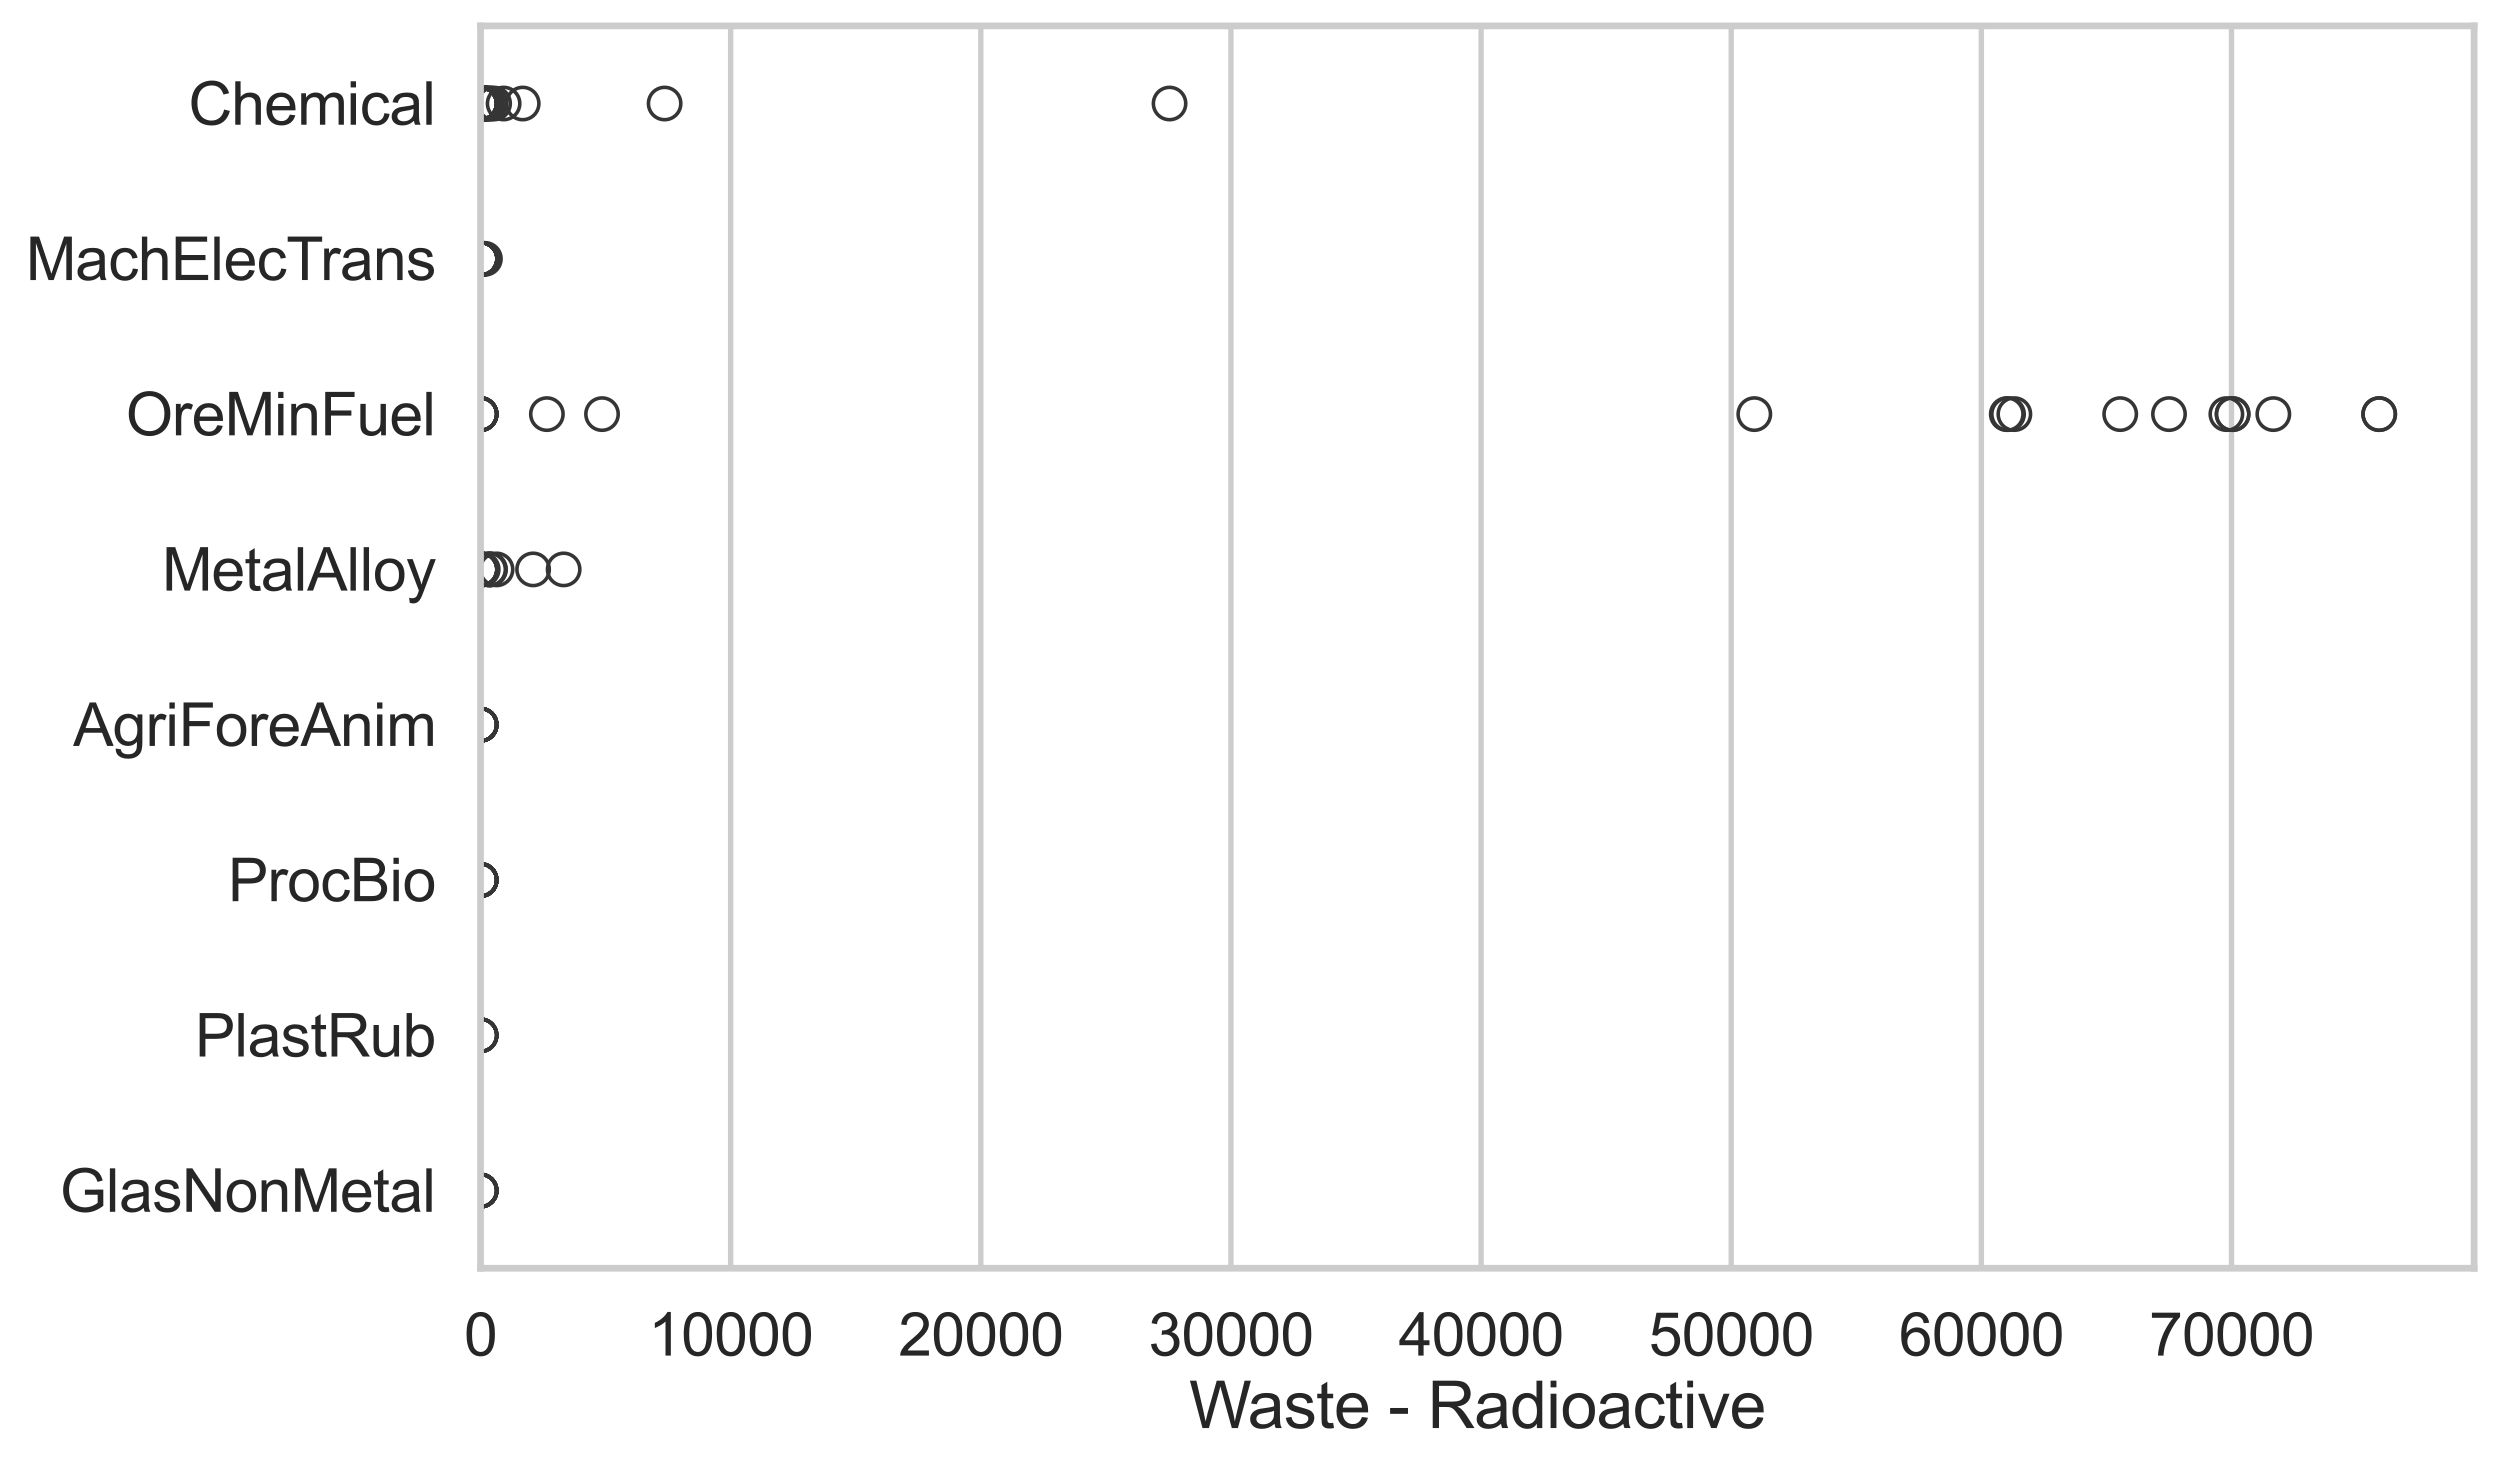 <?xml version="1.0" encoding="utf-8" standalone="no"?>
<!DOCTYPE svg PUBLIC "-//W3C//DTD SVG 1.1//EN"
  "http://www.w3.org/Graphics/SVG/1.1/DTD/svg11.dtd">
<svg xmlns:xlink="http://www.w3.org/1999/xlink" width="695.577pt" height="408.111pt" viewBox="0 0 695.577 408.111" xmlns="http://www.w3.org/2000/svg" version="1.1">
 <defs>
  <style type="text/css">*{stroke-linejoin: round; stroke-linecap: butt}</style>
 </defs>
 <g id="figure_1">
  <g id="patch_1">
   <path d="M 0 408.111 
L 695.577 408.111 
L 695.577 0 
L 0 0 
z
" style="fill: #ffffff"/>
  </g>
  <g id="axes_1">
   <g id="patch_2">
    <path d="M 133.697 352.86 
L 688.377 352.86 
L 688.377 7.2 
L 133.697 7.2 
z
" style="fill: #ffffff"/>
   </g>
   <g id="matplotlib.axis_1">
    <g id="xtick_1">
     <g id="line2d_1">
      <path d="M 133.697 352.86 
L 133.697 7.2 
" clip-path="url(#p27a1ae0eef)" style="fill: none; stroke: #cccccc; stroke-width: 1.5; stroke-linecap: round"/>
     </g>
     <g id="text_1">
      <!-- 0 -->
      <g style="fill: #262626" transform="translate(129.109 377.17) scale(0.165 -0.165)">
       <defs>
        <path id="ArialMT-30" d="M 266 2259 
Q 266 3072 433 3567 
Q 600 4063 929 4331 
Q 1259 4600 1759 4600 
Q 2128 4600 2406 4451 
Q 2684 4303 2865 4023 
Q 3047 3744 3150 3342 
Q 3253 2941 3253 2259 
Q 3253 1453 3087 958 
Q 2922 463 2592 192 
Q 2263 -78 1759 -78 
Q 1097 -78 719 397 
Q 266 969 266 2259 
z
M 844 2259 
Q 844 1131 1108 757 
Q 1372 384 1759 384 
Q 2147 384 2411 759 
Q 2675 1134 2675 2259 
Q 2675 3391 2411 3762 
Q 2147 4134 1753 4134 
Q 1366 4134 1134 3806 
Q 844 3388 844 2259 
z
" transform="scale(0.016)"/>
       </defs>
       <use xlink:href="#ArialMT-30"/>
      </g>
     </g>
    </g>
    <g id="xtick_2">
     <g id="line2d_2">
      <path d="M 203.293 352.86 
L 203.293 7.2 
" clip-path="url(#p27a1ae0eef)" style="fill: none; stroke: #cccccc; stroke-width: 1.5; stroke-linecap: round"/>
     </g>
     <g id="text_2">
      <!-- 10000 -->
      <g style="fill: #262626" transform="translate(180.355 377.17) scale(0.165 -0.165)">
       <defs>
        <path id="ArialMT-31" d="M 2384 0 
L 1822 0 
L 1822 3584 
Q 1619 3391 1289 3197 
Q 959 3003 697 2906 
L 697 3450 
Q 1169 3672 1522 3987 
Q 1875 4303 2022 4600 
L 2384 4600 
L 2384 0 
z
" transform="scale(0.016)"/>
       </defs>
       <use xlink:href="#ArialMT-31"/>
       <use xlink:href="#ArialMT-30" transform="translate(55.615 0)"/>
       <use xlink:href="#ArialMT-30" transform="translate(111.23 0)"/>
       <use xlink:href="#ArialMT-30" transform="translate(166.846 0)"/>
       <use xlink:href="#ArialMT-30" transform="translate(222.461 0)"/>
      </g>
     </g>
    </g>
    <g id="xtick_3">
     <g id="line2d_3">
      <path d="M 272.89 352.86 
L 272.89 7.2 
" clip-path="url(#p27a1ae0eef)" style="fill: none; stroke: #cccccc; stroke-width: 1.5; stroke-linecap: round"/>
     </g>
     <g id="text_3">
      <!-- 20000 -->
      <g style="fill: #262626" transform="translate(249.951 377.17) scale(0.165 -0.165)">
       <defs>
        <path id="ArialMT-32" d="M 3222 541 
L 3222 0 
L 194 0 
Q 188 203 259 391 
Q 375 700 629 1000 
Q 884 1300 1366 1694 
Q 2113 2306 2375 2664 
Q 2638 3022 2638 3341 
Q 2638 3675 2398 3904 
Q 2159 4134 1775 4134 
Q 1369 4134 1125 3890 
Q 881 3647 878 3216 
L 300 3275 
Q 359 3922 746 4261 
Q 1134 4600 1788 4600 
Q 2447 4600 2831 4234 
Q 3216 3869 3216 3328 
Q 3216 3053 3103 2787 
Q 2991 2522 2730 2228 
Q 2469 1934 1863 1422 
Q 1356 997 1212 845 
Q 1069 694 975 541 
L 3222 541 
z
" transform="scale(0.016)"/>
       </defs>
       <use xlink:href="#ArialMT-32"/>
       <use xlink:href="#ArialMT-30" transform="translate(55.615 0)"/>
       <use xlink:href="#ArialMT-30" transform="translate(111.23 0)"/>
       <use xlink:href="#ArialMT-30" transform="translate(166.846 0)"/>
       <use xlink:href="#ArialMT-30" transform="translate(222.461 0)"/>
      </g>
     </g>
    </g>
    <g id="xtick_4">
     <g id="line2d_4">
      <path d="M 342.486 352.86 
L 342.486 7.2 
" clip-path="url(#p27a1ae0eef)" style="fill: none; stroke: #cccccc; stroke-width: 1.5; stroke-linecap: round"/>
     </g>
     <g id="text_4">
      <!-- 30000 -->
      <g style="fill: #262626" transform="translate(319.547 377.17) scale(0.165 -0.165)">
       <defs>
        <path id="ArialMT-33" d="M 269 1209 
L 831 1284 
Q 928 806 1161 595 
Q 1394 384 1728 384 
Q 2125 384 2398 659 
Q 2672 934 2672 1341 
Q 2672 1728 2419 1979 
Q 2166 2231 1775 2231 
Q 1616 2231 1378 2169 
L 1441 2663 
Q 1497 2656 1531 2656 
Q 1891 2656 2178 2843 
Q 2466 3031 2466 3422 
Q 2466 3731 2256 3934 
Q 2047 4138 1716 4138 
Q 1388 4138 1169 3931 
Q 950 3725 888 3313 
L 325 3413 
Q 428 3978 793 4289 
Q 1159 4600 1703 4600 
Q 2078 4600 2393 4439 
Q 2709 4278 2876 4000 
Q 3044 3722 3044 3409 
Q 3044 3113 2884 2869 
Q 2725 2625 2413 2481 
Q 2819 2388 3044 2092 
Q 3269 1797 3269 1353 
Q 3269 753 2831 336 
Q 2394 -81 1725 -81 
Q 1122 -81 723 278 
Q 325 638 269 1209 
z
" transform="scale(0.016)"/>
       </defs>
       <use xlink:href="#ArialMT-33"/>
       <use xlink:href="#ArialMT-30" transform="translate(55.615 0)"/>
       <use xlink:href="#ArialMT-30" transform="translate(111.23 0)"/>
       <use xlink:href="#ArialMT-30" transform="translate(166.846 0)"/>
       <use xlink:href="#ArialMT-30" transform="translate(222.461 0)"/>
      </g>
     </g>
    </g>
    <g id="xtick_5">
     <g id="line2d_5">
      <path d="M 412.083 352.86 
L 412.083 7.2 
" clip-path="url(#p27a1ae0eef)" style="fill: none; stroke: #cccccc; stroke-width: 1.5; stroke-linecap: round"/>
     </g>
     <g id="text_5">
      <!-- 40000 -->
      <g style="fill: #262626" transform="translate(389.144 377.17) scale(0.165 -0.165)">
       <defs>
        <path id="ArialMT-34" d="M 2069 0 
L 2069 1097 
L 81 1097 
L 81 1613 
L 2172 4581 
L 2631 4581 
L 2631 1613 
L 3250 1613 
L 3250 1097 
L 2631 1097 
L 2631 0 
L 2069 0 
z
M 2069 1613 
L 2069 3678 
L 634 1613 
L 2069 1613 
z
" transform="scale(0.016)"/>
       </defs>
       <use xlink:href="#ArialMT-34"/>
       <use xlink:href="#ArialMT-30" transform="translate(55.615 0)"/>
       <use xlink:href="#ArialMT-30" transform="translate(111.23 0)"/>
       <use xlink:href="#ArialMT-30" transform="translate(166.846 0)"/>
       <use xlink:href="#ArialMT-30" transform="translate(222.461 0)"/>
      </g>
     </g>
    </g>
    <g id="xtick_6">
     <g id="line2d_6">
      <path d="M 481.679 352.86 
L 481.679 7.2 
" clip-path="url(#p27a1ae0eef)" style="fill: none; stroke: #cccccc; stroke-width: 1.5; stroke-linecap: round"/>
     </g>
     <g id="text_6">
      <!-- 50000 -->
      <g style="fill: #262626" transform="translate(458.74 377.17) scale(0.165 -0.165)">
       <defs>
        <path id="ArialMT-35" d="M 266 1200 
L 856 1250 
Q 922 819 1161 601 
Q 1400 384 1738 384 
Q 2144 384 2425 690 
Q 2706 997 2706 1503 
Q 2706 1984 2436 2262 
Q 2166 2541 1728 2541 
Q 1456 2541 1237 2417 
Q 1019 2294 894 2097 
L 366 2166 
L 809 4519 
L 3088 4519 
L 3088 3981 
L 1259 3981 
L 1013 2750 
Q 1425 3038 1878 3038 
Q 2478 3038 2890 2622 
Q 3303 2206 3303 1553 
Q 3303 931 2941 478 
Q 2500 -78 1738 -78 
Q 1113 -78 717 272 
Q 322 622 266 1200 
z
" transform="scale(0.016)"/>
       </defs>
       <use xlink:href="#ArialMT-35"/>
       <use xlink:href="#ArialMT-30" transform="translate(55.615 0)"/>
       <use xlink:href="#ArialMT-30" transform="translate(111.23 0)"/>
       <use xlink:href="#ArialMT-30" transform="translate(166.846 0)"/>
       <use xlink:href="#ArialMT-30" transform="translate(222.461 0)"/>
      </g>
     </g>
    </g>
    <g id="xtick_7">
     <g id="line2d_7">
      <path d="M 551.275 352.86 
L 551.275 7.2 
" clip-path="url(#p27a1ae0eef)" style="fill: none; stroke: #cccccc; stroke-width: 1.5; stroke-linecap: round"/>
     </g>
     <g id="text_7">
      <!-- 60000 -->
      <g style="fill: #262626" transform="translate(528.337 377.17) scale(0.165 -0.165)">
       <defs>
        <path id="ArialMT-36" d="M 3184 3459 
L 2625 3416 
Q 2550 3747 2413 3897 
Q 2184 4138 1850 4138 
Q 1581 4138 1378 3988 
Q 1113 3794 959 3422 
Q 806 3050 800 2363 
Q 1003 2672 1297 2822 
Q 1591 2972 1913 2972 
Q 2475 2972 2870 2558 
Q 3266 2144 3266 1488 
Q 3266 1056 3080 686 
Q 2894 316 2569 119 
Q 2244 -78 1831 -78 
Q 1128 -78 684 439 
Q 241 956 241 2144 
Q 241 3472 731 4075 
Q 1159 4600 1884 4600 
Q 2425 4600 2770 4297 
Q 3116 3994 3184 3459 
z
M 888 1484 
Q 888 1194 1011 928 
Q 1134 663 1356 523 
Q 1578 384 1822 384 
Q 2178 384 2434 671 
Q 2691 959 2691 1453 
Q 2691 1928 2437 2201 
Q 2184 2475 1800 2475 
Q 1419 2475 1153 2201 
Q 888 1928 888 1484 
z
" transform="scale(0.016)"/>
       </defs>
       <use xlink:href="#ArialMT-36"/>
       <use xlink:href="#ArialMT-30" transform="translate(55.615 0)"/>
       <use xlink:href="#ArialMT-30" transform="translate(111.23 0)"/>
       <use xlink:href="#ArialMT-30" transform="translate(166.846 0)"/>
       <use xlink:href="#ArialMT-30" transform="translate(222.461 0)"/>
      </g>
     </g>
    </g>
    <g id="xtick_8">
     <g id="line2d_8">
      <path d="M 620.872 352.86 
L 620.872 7.2 
" clip-path="url(#p27a1ae0eef)" style="fill: none; stroke: #cccccc; stroke-width: 1.5; stroke-linecap: round"/>
     </g>
     <g id="text_8">
      <!-- 70000 -->
      <g style="fill: #262626" transform="translate(597.933 377.17) scale(0.165 -0.165)">
       <defs>
        <path id="ArialMT-37" d="M 303 3981 
L 303 4522 
L 3269 4522 
L 3269 4084 
Q 2831 3619 2401 2847 
Q 1972 2075 1738 1259 
Q 1569 684 1522 0 
L 944 0 
Q 953 541 1156 1306 
Q 1359 2072 1739 2783 
Q 2119 3494 2547 3981 
L 303 3981 
z
" transform="scale(0.016)"/>
       </defs>
       <use xlink:href="#ArialMT-37"/>
       <use xlink:href="#ArialMT-30" transform="translate(55.615 0)"/>
       <use xlink:href="#ArialMT-30" transform="translate(111.23 0)"/>
       <use xlink:href="#ArialMT-30" transform="translate(166.846 0)"/>
       <use xlink:href="#ArialMT-30" transform="translate(222.461 0)"/>
      </g>
     </g>
    </g>
    <g id="text_9">
     <!-- Waste - Radioactive -->
     <g style="fill: #262626" transform="translate(330.848 397.334) scale(0.18 -0.18)">
      <defs>
       <path id="ArialMT-57" d="M 1294 0 
L 78 4581 
L 700 4581 
L 1397 1578 
Q 1509 1106 1591 641 
Q 1766 1375 1797 1488 
L 2669 4581 
L 3400 4581 
L 4056 2263 
Q 4303 1400 4413 641 
Q 4500 1075 4641 1638 
L 5359 4581 
L 5969 4581 
L 4713 0 
L 4128 0 
L 3163 3491 
Q 3041 3928 3019 4028 
Q 2947 3713 2884 3491 
L 1913 0 
L 1294 0 
z
" transform="scale(0.016)"/>
       <path id="ArialMT-61" d="M 2588 409 
Q 2275 144 1986 34 
Q 1697 -75 1366 -75 
Q 819 -75 525 192 
Q 231 459 231 875 
Q 231 1119 342 1320 
Q 453 1522 633 1644 
Q 813 1766 1038 1828 
Q 1203 1872 1538 1913 
Q 2219 1994 2541 2106 
Q 2544 2222 2544 2253 
Q 2544 2597 2384 2738 
Q 2169 2928 1744 2928 
Q 1347 2928 1158 2789 
Q 969 2650 878 2297 
L 328 2372 
Q 403 2725 575 2942 
Q 747 3159 1072 3276 
Q 1397 3394 1825 3394 
Q 2250 3394 2515 3294 
Q 2781 3194 2906 3042 
Q 3031 2891 3081 2659 
Q 3109 2516 3109 2141 
L 3109 1391 
Q 3109 606 3145 398 
Q 3181 191 3288 0 
L 2700 0 
Q 2613 175 2588 409 
z
M 2541 1666 
Q 2234 1541 1622 1453 
Q 1275 1403 1131 1340 
Q 988 1278 909 1158 
Q 831 1038 831 891 
Q 831 666 1001 516 
Q 1172 366 1500 366 
Q 1825 366 2078 508 
Q 2331 650 2450 897 
Q 2541 1088 2541 1459 
L 2541 1666 
z
" transform="scale(0.016)"/>
       <path id="ArialMT-73" d="M 197 991 
L 753 1078 
Q 800 744 1014 566 
Q 1228 388 1613 388 
Q 2000 388 2187 545 
Q 2375 703 2375 916 
Q 2375 1106 2209 1216 
Q 2094 1291 1634 1406 
Q 1016 1563 777 1677 
Q 538 1791 414 1992 
Q 291 2194 291 2438 
Q 291 2659 392 2848 
Q 494 3038 669 3163 
Q 800 3259 1026 3326 
Q 1253 3394 1513 3394 
Q 1903 3394 2198 3281 
Q 2494 3169 2634 2976 
Q 2775 2784 2828 2463 
L 2278 2388 
Q 2241 2644 2061 2787 
Q 1881 2931 1553 2931 
Q 1166 2931 1000 2803 
Q 834 2675 834 2503 
Q 834 2394 903 2306 
Q 972 2216 1119 2156 
Q 1203 2125 1616 2013 
Q 2213 1853 2448 1751 
Q 2684 1650 2818 1456 
Q 2953 1263 2953 975 
Q 2953 694 2789 445 
Q 2625 197 2315 61 
Q 2006 -75 1616 -75 
Q 969 -75 630 194 
Q 291 463 197 991 
z
" transform="scale(0.016)"/>
       <path id="ArialMT-74" d="M 1650 503 
L 1731 6 
Q 1494 -44 1306 -44 
Q 1000 -44 831 53 
Q 663 150 594 308 
Q 525 466 525 972 
L 525 2881 
L 113 2881 
L 113 3319 
L 525 3319 
L 525 4141 
L 1084 4478 
L 1084 3319 
L 1650 3319 
L 1650 2881 
L 1084 2881 
L 1084 941 
Q 1084 700 1114 631 
Q 1144 563 1211 522 
Q 1278 481 1403 481 
Q 1497 481 1650 503 
z
" transform="scale(0.016)"/>
       <path id="ArialMT-65" d="M 2694 1069 
L 3275 997 
Q 3138 488 2766 206 
Q 2394 -75 1816 -75 
Q 1088 -75 661 373 
Q 234 822 234 1631 
Q 234 2469 665 2931 
Q 1097 3394 1784 3394 
Q 2450 3394 2872 2941 
Q 3294 2488 3294 1666 
Q 3294 1616 3291 1516 
L 816 1516 
Q 847 969 1125 678 
Q 1403 388 1819 388 
Q 2128 388 2347 550 
Q 2566 713 2694 1069 
z
M 847 1978 
L 2700 1978 
Q 2663 2397 2488 2606 
Q 2219 2931 1791 2931 
Q 1403 2931 1139 2672 
Q 875 2413 847 1978 
z
" transform="scale(0.016)"/>
       <path id="ArialMT-20" transform="scale(0.016)"/>
       <path id="ArialMT-2d" d="M 203 1375 
L 203 1941 
L 1931 1941 
L 1931 1375 
L 203 1375 
z
" transform="scale(0.016)"/>
       <path id="ArialMT-52" d="M 503 0 
L 503 4581 
L 2534 4581 
Q 3147 4581 3465 4457 
Q 3784 4334 3975 4021 
Q 4166 3709 4166 3331 
Q 4166 2844 3850 2509 
Q 3534 2175 2875 2084 
Q 3116 1969 3241 1856 
Q 3506 1613 3744 1247 
L 4541 0 
L 3778 0 
L 3172 953 
Q 2906 1366 2734 1584 
Q 2563 1803 2427 1890 
Q 2291 1978 2150 2013 
Q 2047 2034 1813 2034 
L 1109 2034 
L 1109 0 
L 503 0 
z
M 1109 2559 
L 2413 2559 
Q 2828 2559 3062 2645 
Q 3297 2731 3419 2920 
Q 3541 3109 3541 3331 
Q 3541 3656 3305 3865 
Q 3069 4075 2559 4075 
L 1109 4075 
L 1109 2559 
z
" transform="scale(0.016)"/>
       <path id="ArialMT-64" d="M 2575 0 
L 2575 419 
Q 2259 -75 1647 -75 
Q 1250 -75 917 144 
Q 584 363 401 755 
Q 219 1147 219 1656 
Q 219 2153 384 2558 
Q 550 2963 881 3178 
Q 1213 3394 1622 3394 
Q 1922 3394 2156 3267 
Q 2391 3141 2538 2938 
L 2538 4581 
L 3097 4581 
L 3097 0 
L 2575 0 
z
M 797 1656 
Q 797 1019 1065 703 
Q 1334 388 1700 388 
Q 2069 388 2326 689 
Q 2584 991 2584 1609 
Q 2584 2291 2321 2609 
Q 2059 2928 1675 2928 
Q 1300 2928 1048 2622 
Q 797 2316 797 1656 
z
" transform="scale(0.016)"/>
       <path id="ArialMT-69" d="M 425 3934 
L 425 4581 
L 988 4581 
L 988 3934 
L 425 3934 
z
M 425 0 
L 425 3319 
L 988 3319 
L 988 0 
L 425 0 
z
" transform="scale(0.016)"/>
       <path id="ArialMT-6f" d="M 213 1659 
Q 213 2581 725 3025 
Q 1153 3394 1769 3394 
Q 2453 3394 2887 2945 
Q 3322 2497 3322 1706 
Q 3322 1066 3130 698 
Q 2938 331 2570 128 
Q 2203 -75 1769 -75 
Q 1072 -75 642 372 
Q 213 819 213 1659 
z
M 791 1659 
Q 791 1022 1069 705 
Q 1347 388 1769 388 
Q 2188 388 2466 706 
Q 2744 1025 2744 1678 
Q 2744 2294 2464 2611 
Q 2184 2928 1769 2928 
Q 1347 2928 1069 2612 
Q 791 2297 791 1659 
z
" transform="scale(0.016)"/>
       <path id="ArialMT-63" d="M 2588 1216 
L 3141 1144 
Q 3050 572 2676 248 
Q 2303 -75 1759 -75 
Q 1078 -75 664 370 
Q 250 816 250 1647 
Q 250 2184 428 2587 
Q 606 2991 970 3192 
Q 1334 3394 1763 3394 
Q 2303 3394 2647 3120 
Q 2991 2847 3088 2344 
L 2541 2259 
Q 2463 2594 2264 2762 
Q 2066 2931 1784 2931 
Q 1359 2931 1093 2626 
Q 828 2322 828 1663 
Q 828 994 1084 691 
Q 1341 388 1753 388 
Q 2084 388 2306 591 
Q 2528 794 2588 1216 
z
" transform="scale(0.016)"/>
       <path id="ArialMT-76" d="M 1344 0 
L 81 3319 
L 675 3319 
L 1388 1331 
Q 1503 1009 1600 663 
Q 1675 925 1809 1294 
L 2547 3319 
L 3125 3319 
L 1869 0 
L 1344 0 
z
" transform="scale(0.016)"/>
      </defs>
      <use xlink:href="#ArialMT-57"/>
      <use xlink:href="#ArialMT-61" transform="translate(90.635 0)"/>
      <use xlink:href="#ArialMT-73" transform="translate(146.25 0)"/>
      <use xlink:href="#ArialMT-74" transform="translate(196.25 0)"/>
      <use xlink:href="#ArialMT-65" transform="translate(224.033 0)"/>
      <use xlink:href="#ArialMT-20" transform="translate(279.648 0)"/>
      <use xlink:href="#ArialMT-2d" transform="translate(307.432 0)"/>
      <use xlink:href="#ArialMT-20" transform="translate(340.732 0)"/>
      <use xlink:href="#ArialMT-52" transform="translate(368.516 0)"/>
      <use xlink:href="#ArialMT-61" transform="translate(440.732 0)"/>
      <use xlink:href="#ArialMT-64" transform="translate(496.348 0)"/>
      <use xlink:href="#ArialMT-69" transform="translate(551.963 0)"/>
      <use xlink:href="#ArialMT-6f" transform="translate(574.18 0)"/>
      <use xlink:href="#ArialMT-61" transform="translate(629.795 0)"/>
      <use xlink:href="#ArialMT-63" transform="translate(685.41 0)"/>
      <use xlink:href="#ArialMT-74" transform="translate(735.41 0)"/>
      <use xlink:href="#ArialMT-69" transform="translate(763.193 0)"/>
      <use xlink:href="#ArialMT-76" transform="translate(785.41 0)"/>
      <use xlink:href="#ArialMT-65" transform="translate(835.41 0)"/>
     </g>
    </g>
   </g>
   <g id="matplotlib.axis_2">
    <g id="ytick_1">
     <g id="text_10">
      <!-- Chemical -->
      <g style="fill: #262626" transform="translate(52.428 34.709) scale(0.165 -0.165)">
       <defs>
        <path id="ArialMT-43" d="M 3763 1606 
L 4369 1453 
Q 4178 706 3683 314 
Q 3188 -78 2472 -78 
Q 1731 -78 1267 223 
Q 803 525 561 1097 
Q 319 1669 319 2325 
Q 319 3041 592 3573 
Q 866 4106 1370 4382 
Q 1875 4659 2481 4659 
Q 3169 4659 3637 4309 
Q 4106 3959 4291 3325 
L 3694 3184 
Q 3534 3684 3231 3912 
Q 2928 4141 2469 4141 
Q 1941 4141 1586 3887 
Q 1231 3634 1087 3207 
Q 944 2781 944 2328 
Q 944 1744 1114 1308 
Q 1284 872 1643 656 
Q 2003 441 2422 441 
Q 2931 441 3284 734 
Q 3638 1028 3763 1606 
z
" transform="scale(0.016)"/>
        <path id="ArialMT-68" d="M 422 0 
L 422 4581 
L 984 4581 
L 984 2938 
Q 1378 3394 1978 3394 
Q 2347 3394 2619 3248 
Q 2891 3103 3008 2847 
Q 3125 2591 3125 2103 
L 3125 0 
L 2563 0 
L 2563 2103 
Q 2563 2525 2380 2717 
Q 2197 2909 1863 2909 
Q 1613 2909 1392 2779 
Q 1172 2650 1078 2428 
Q 984 2206 984 1816 
L 984 0 
L 422 0 
z
" transform="scale(0.016)"/>
        <path id="ArialMT-6d" d="M 422 0 
L 422 3319 
L 925 3319 
L 925 2853 
Q 1081 3097 1340 3245 
Q 1600 3394 1931 3394 
Q 2300 3394 2536 3241 
Q 2772 3088 2869 2813 
Q 3263 3394 3894 3394 
Q 4388 3394 4653 3120 
Q 4919 2847 4919 2278 
L 4919 0 
L 4359 0 
L 4359 2091 
Q 4359 2428 4304 2576 
Q 4250 2725 4106 2815 
Q 3963 2906 3769 2906 
Q 3419 2906 3187 2673 
Q 2956 2441 2956 1928 
L 2956 0 
L 2394 0 
L 2394 2156 
Q 2394 2531 2256 2718 
Q 2119 2906 1806 2906 
Q 1569 2906 1367 2781 
Q 1166 2656 1075 2415 
Q 984 2175 984 1722 
L 984 0 
L 422 0 
z
" transform="scale(0.016)"/>
        <path id="ArialMT-6c" d="M 409 0 
L 409 4581 
L 972 4581 
L 972 0 
L 409 0 
z
" transform="scale(0.016)"/>
       </defs>
       <use xlink:href="#ArialMT-43"/>
       <use xlink:href="#ArialMT-68" transform="translate(72.217 0)"/>
       <use xlink:href="#ArialMT-65" transform="translate(127.832 0)"/>
       <use xlink:href="#ArialMT-6d" transform="translate(183.447 0)"/>
       <use xlink:href="#ArialMT-69" transform="translate(266.748 0)"/>
       <use xlink:href="#ArialMT-63" transform="translate(288.965 0)"/>
       <use xlink:href="#ArialMT-61" transform="translate(338.965 0)"/>
       <use xlink:href="#ArialMT-6c" transform="translate(394.58 0)"/>
      </g>
     </g>
    </g>
    <g id="ytick_2">
     <g id="text_11">
      <!-- MachElecTrans -->
      <g style="fill: #262626" transform="translate(7.2 77.916) scale(0.165 -0.165)">
       <defs>
        <path id="ArialMT-4d" d="M 475 0 
L 475 4581 
L 1388 4581 
L 2472 1338 
Q 2622 884 2691 659 
Q 2769 909 2934 1394 
L 4031 4581 
L 4847 4581 
L 4847 0 
L 4263 0 
L 4263 3834 
L 2931 0 
L 2384 0 
L 1059 3900 
L 1059 0 
L 475 0 
z
" transform="scale(0.016)"/>
        <path id="ArialMT-45" d="M 506 0 
L 506 4581 
L 3819 4581 
L 3819 4041 
L 1113 4041 
L 1113 2638 
L 3647 2638 
L 3647 2100 
L 1113 2100 
L 1113 541 
L 3925 541 
L 3925 0 
L 506 0 
z
" transform="scale(0.016)"/>
        <path id="ArialMT-54" d="M 1659 0 
L 1659 4041 
L 150 4041 
L 150 4581 
L 3781 4581 
L 3781 4041 
L 2266 4041 
L 2266 0 
L 1659 0 
z
" transform="scale(0.016)"/>
        <path id="ArialMT-72" d="M 416 0 
L 416 3319 
L 922 3319 
L 922 2816 
Q 1116 3169 1280 3281 
Q 1444 3394 1641 3394 
Q 1925 3394 2219 3213 
L 2025 2691 
Q 1819 2813 1613 2813 
Q 1428 2813 1281 2702 
Q 1134 2591 1072 2394 
Q 978 2094 978 1738 
L 978 0 
L 416 0 
z
" transform="scale(0.016)"/>
        <path id="ArialMT-6e" d="M 422 0 
L 422 3319 
L 928 3319 
L 928 2847 
Q 1294 3394 1984 3394 
Q 2284 3394 2536 3286 
Q 2788 3178 2913 3003 
Q 3038 2828 3088 2588 
Q 3119 2431 3119 2041 
L 3119 0 
L 2556 0 
L 2556 2019 
Q 2556 2363 2490 2533 
Q 2425 2703 2258 2804 
Q 2091 2906 1866 2906 
Q 1506 2906 1245 2678 
Q 984 2450 984 1813 
L 984 0 
L 422 0 
z
" transform="scale(0.016)"/>
       </defs>
       <use xlink:href="#ArialMT-4d"/>
       <use xlink:href="#ArialMT-61" transform="translate(83.301 0)"/>
       <use xlink:href="#ArialMT-63" transform="translate(138.916 0)"/>
       <use xlink:href="#ArialMT-68" transform="translate(188.916 0)"/>
       <use xlink:href="#ArialMT-45" transform="translate(244.531 0)"/>
       <use xlink:href="#ArialMT-6c" transform="translate(311.23 0)"/>
       <use xlink:href="#ArialMT-65" transform="translate(333.447 0)"/>
       <use xlink:href="#ArialMT-63" transform="translate(389.062 0)"/>
       <use xlink:href="#ArialMT-54" transform="translate(439.062 0)"/>
       <use xlink:href="#ArialMT-72" transform="translate(496.396 0)"/>
       <use xlink:href="#ArialMT-61" transform="translate(529.697 0)"/>
       <use xlink:href="#ArialMT-6e" transform="translate(585.312 0)"/>
       <use xlink:href="#ArialMT-73" transform="translate(640.928 0)"/>
      </g>
     </g>
    </g>
    <g id="ytick_3">
     <g id="text_12">
      <!-- OreMinFuel -->
      <g style="fill: #262626" transform="translate(35.013 121.124) scale(0.165 -0.165)">
       <defs>
        <path id="ArialMT-4f" d="M 309 2231 
Q 309 3372 921 4017 
Q 1534 4663 2503 4663 
Q 3138 4663 3647 4359 
Q 4156 4056 4423 3514 
Q 4691 2972 4691 2284 
Q 4691 1588 4409 1038 
Q 4128 488 3612 205 
Q 3097 -78 2500 -78 
Q 1853 -78 1343 234 
Q 834 547 571 1087 
Q 309 1628 309 2231 
z
M 934 2222 
Q 934 1394 1379 917 
Q 1825 441 2497 441 
Q 3181 441 3623 922 
Q 4066 1403 4066 2288 
Q 4066 2847 3877 3264 
Q 3688 3681 3323 3911 
Q 2959 4141 2506 4141 
Q 1863 4141 1398 3698 
Q 934 3256 934 2222 
z
" transform="scale(0.016)"/>
        <path id="ArialMT-46" d="M 525 0 
L 525 4581 
L 3616 4581 
L 3616 4041 
L 1131 4041 
L 1131 2622 
L 3281 2622 
L 3281 2081 
L 1131 2081 
L 1131 0 
L 525 0 
z
" transform="scale(0.016)"/>
        <path id="ArialMT-75" d="M 2597 0 
L 2597 488 
Q 2209 -75 1544 -75 
Q 1250 -75 995 37 
Q 741 150 617 320 
Q 494 491 444 738 
Q 409 903 409 1263 
L 409 3319 
L 972 3319 
L 972 1478 
Q 972 1038 1006 884 
Q 1059 663 1231 536 
Q 1403 409 1656 409 
Q 1909 409 2131 539 
Q 2353 669 2445 892 
Q 2538 1116 2538 1541 
L 2538 3319 
L 3100 3319 
L 3100 0 
L 2597 0 
z
" transform="scale(0.016)"/>
       </defs>
       <use xlink:href="#ArialMT-4f"/>
       <use xlink:href="#ArialMT-72" transform="translate(77.783 0)"/>
       <use xlink:href="#ArialMT-65" transform="translate(111.084 0)"/>
       <use xlink:href="#ArialMT-4d" transform="translate(166.699 0)"/>
       <use xlink:href="#ArialMT-69" transform="translate(250 0)"/>
       <use xlink:href="#ArialMT-6e" transform="translate(272.217 0)"/>
       <use xlink:href="#ArialMT-46" transform="translate(327.832 0)"/>
       <use xlink:href="#ArialMT-75" transform="translate(388.916 0)"/>
       <use xlink:href="#ArialMT-65" transform="translate(444.531 0)"/>
       <use xlink:href="#ArialMT-6c" transform="translate(500.146 0)"/>
      </g>
     </g>
    </g>
    <g id="ytick_4">
     <g id="text_13">
      <!-- MetalAlloy -->
      <g style="fill: #262626" transform="translate(45.088 164.331) scale(0.165 -0.165)">
       <defs>
        <path id="ArialMT-41" d="M -9 0 
L 1750 4581 
L 2403 4581 
L 4278 0 
L 3588 0 
L 3053 1388 
L 1138 1388 
L 634 0 
L -9 0 
z
M 1313 1881 
L 2866 1881 
L 2388 3150 
Q 2169 3728 2063 4100 
Q 1975 3659 1816 3225 
L 1313 1881 
z
" transform="scale(0.016)"/>
        <path id="ArialMT-79" d="M 397 -1278 
L 334 -750 
Q 519 -800 656 -800 
Q 844 -800 956 -737 
Q 1069 -675 1141 -563 
Q 1194 -478 1313 -144 
Q 1328 -97 1363 -6 
L 103 3319 
L 709 3319 
L 1400 1397 
Q 1534 1031 1641 628 
Q 1738 1016 1872 1384 
L 2581 3319 
L 3144 3319 
L 1881 -56 
Q 1678 -603 1566 -809 
Q 1416 -1088 1222 -1217 
Q 1028 -1347 759 -1347 
Q 597 -1347 397 -1278 
z
" transform="scale(0.016)"/>
       </defs>
       <use xlink:href="#ArialMT-4d"/>
       <use xlink:href="#ArialMT-65" transform="translate(83.301 0)"/>
       <use xlink:href="#ArialMT-74" transform="translate(138.916 0)"/>
       <use xlink:href="#ArialMT-61" transform="translate(166.699 0)"/>
       <use xlink:href="#ArialMT-6c" transform="translate(222.314 0)"/>
       <use xlink:href="#ArialMT-41" transform="translate(244.531 0)"/>
       <use xlink:href="#ArialMT-6c" transform="translate(311.23 0)"/>
       <use xlink:href="#ArialMT-6c" transform="translate(333.447 0)"/>
       <use xlink:href="#ArialMT-6f" transform="translate(355.664 0)"/>
       <use xlink:href="#ArialMT-79" transform="translate(411.279 0)"/>
      </g>
     </g>
    </g>
    <g id="ytick_5">
     <g id="text_14">
      <!-- AgriForeAnim -->
      <g style="fill: #262626" transform="translate(20.341 207.539) scale(0.165 -0.165)">
       <defs>
        <path id="ArialMT-67" d="M 319 -275 
L 866 -356 
Q 900 -609 1056 -725 
Q 1266 -881 1628 -881 
Q 2019 -881 2231 -725 
Q 2444 -569 2519 -288 
Q 2563 -116 2559 434 
Q 2191 0 1641 0 
Q 956 0 581 494 
Q 206 988 206 1678 
Q 206 2153 378 2554 
Q 550 2956 876 3175 
Q 1203 3394 1644 3394 
Q 2231 3394 2613 2919 
L 2613 3319 
L 3131 3319 
L 3131 450 
Q 3131 -325 2973 -648 
Q 2816 -972 2473 -1159 
Q 2131 -1347 1631 -1347 
Q 1038 -1347 672 -1080 
Q 306 -813 319 -275 
z
M 784 1719 
Q 784 1066 1043 766 
Q 1303 466 1694 466 
Q 2081 466 2343 764 
Q 2606 1063 2606 1700 
Q 2606 2309 2336 2618 
Q 2066 2928 1684 2928 
Q 1309 2928 1046 2623 
Q 784 2319 784 1719 
z
" transform="scale(0.016)"/>
       </defs>
       <use xlink:href="#ArialMT-41"/>
       <use xlink:href="#ArialMT-67" transform="translate(66.699 0)"/>
       <use xlink:href="#ArialMT-72" transform="translate(122.314 0)"/>
       <use xlink:href="#ArialMT-69" transform="translate(155.615 0)"/>
       <use xlink:href="#ArialMT-46" transform="translate(177.832 0)"/>
       <use xlink:href="#ArialMT-6f" transform="translate(238.916 0)"/>
       <use xlink:href="#ArialMT-72" transform="translate(294.531 0)"/>
       <use xlink:href="#ArialMT-65" transform="translate(327.832 0)"/>
       <use xlink:href="#ArialMT-41" transform="translate(383.447 0)"/>
       <use xlink:href="#ArialMT-6e" transform="translate(450.146 0)"/>
       <use xlink:href="#ArialMT-69" transform="translate(505.762 0)"/>
       <use xlink:href="#ArialMT-6d" transform="translate(527.979 0)"/>
      </g>
     </g>
    </g>
    <g id="ytick_6">
     <g id="text_15">
      <!-- ProcBio -->
      <g style="fill: #262626" transform="translate(63.424 250.746) scale(0.165 -0.165)">
       <defs>
        <path id="ArialMT-50" d="M 494 0 
L 494 4581 
L 2222 4581 
Q 2678 4581 2919 4538 
Q 3256 4481 3484 4323 
Q 3713 4166 3852 3881 
Q 3991 3597 3991 3256 
Q 3991 2672 3619 2267 
Q 3247 1863 2275 1863 
L 1100 1863 
L 1100 0 
L 494 0 
z
M 1100 2403 
L 2284 2403 
Q 2872 2403 3119 2622 
Q 3366 2841 3366 3238 
Q 3366 3525 3220 3729 
Q 3075 3934 2838 4000 
Q 2684 4041 2272 4041 
L 1100 4041 
L 1100 2403 
z
" transform="scale(0.016)"/>
        <path id="ArialMT-42" d="M 469 0 
L 469 4581 
L 2188 4581 
Q 2713 4581 3030 4442 
Q 3347 4303 3526 4014 
Q 3706 3725 3706 3409 
Q 3706 3116 3547 2856 
Q 3388 2597 3066 2438 
Q 3481 2316 3704 2022 
Q 3928 1728 3928 1328 
Q 3928 1006 3792 729 
Q 3656 453 3456 303 
Q 3256 153 2954 76 
Q 2653 0 2216 0 
L 469 0 
z
M 1075 2656 
L 2066 2656 
Q 2469 2656 2644 2709 
Q 2875 2778 2992 2937 
Q 3109 3097 3109 3338 
Q 3109 3566 3000 3739 
Q 2891 3913 2687 3977 
Q 2484 4041 1991 4041 
L 1075 4041 
L 1075 2656 
z
M 1075 541 
L 2216 541 
Q 2509 541 2628 563 
Q 2838 600 2978 687 
Q 3119 775 3209 942 
Q 3300 1109 3300 1328 
Q 3300 1584 3169 1773 
Q 3038 1963 2805 2039 
Q 2572 2116 2134 2116 
L 1075 2116 
L 1075 541 
z
" transform="scale(0.016)"/>
       </defs>
       <use xlink:href="#ArialMT-50"/>
       <use xlink:href="#ArialMT-72" transform="translate(66.699 0)"/>
       <use xlink:href="#ArialMT-6f" transform="translate(100 0)"/>
       <use xlink:href="#ArialMT-63" transform="translate(155.615 0)"/>
       <use xlink:href="#ArialMT-42" transform="translate(205.615 0)"/>
       <use xlink:href="#ArialMT-69" transform="translate(272.314 0)"/>
       <use xlink:href="#ArialMT-6f" transform="translate(294.531 0)"/>
      </g>
     </g>
    </g>
    <g id="ytick_7">
     <g id="text_16">
      <!-- PlastRub -->
      <g style="fill: #262626" transform="translate(54.248 293.954) scale(0.165 -0.165)">
       <defs>
        <path id="ArialMT-62" d="M 941 0 
L 419 0 
L 419 4581 
L 981 4581 
L 981 2947 
Q 1338 3394 1891 3394 
Q 2197 3394 2470 3270 
Q 2744 3147 2920 2923 
Q 3097 2700 3197 2384 
Q 3297 2069 3297 1709 
Q 3297 856 2875 390 
Q 2453 -75 1863 -75 
Q 1275 -75 941 416 
L 941 0 
z
M 934 1684 
Q 934 1088 1097 822 
Q 1363 388 1816 388 
Q 2184 388 2453 708 
Q 2722 1028 2722 1663 
Q 2722 2313 2464 2622 
Q 2206 2931 1841 2931 
Q 1472 2931 1203 2611 
Q 934 2291 934 1684 
z
" transform="scale(0.016)"/>
       </defs>
       <use xlink:href="#ArialMT-50"/>
       <use xlink:href="#ArialMT-6c" transform="translate(66.699 0)"/>
       <use xlink:href="#ArialMT-61" transform="translate(88.916 0)"/>
       <use xlink:href="#ArialMT-73" transform="translate(144.531 0)"/>
       <use xlink:href="#ArialMT-74" transform="translate(194.531 0)"/>
       <use xlink:href="#ArialMT-52" transform="translate(222.314 0)"/>
       <use xlink:href="#ArialMT-75" transform="translate(294.531 0)"/>
       <use xlink:href="#ArialMT-62" transform="translate(350.146 0)"/>
      </g>
     </g>
    </g>
    <g id="ytick_8">
     <g id="text_17">
      <!-- GlasNonMetal -->
      <g style="fill: #262626" transform="translate(16.659 337.161) scale(0.165 -0.165)">
       <defs>
        <path id="ArialMT-47" d="M 2638 1797 
L 2638 2334 
L 4578 2338 
L 4578 638 
Q 4131 281 3656 101 
Q 3181 -78 2681 -78 
Q 2006 -78 1454 211 
Q 903 500 622 1047 
Q 341 1594 341 2269 
Q 341 2938 620 3517 
Q 900 4097 1425 4378 
Q 1950 4659 2634 4659 
Q 3131 4659 3532 4498 
Q 3934 4338 4162 4050 
Q 4391 3763 4509 3300 
L 3963 3150 
Q 3859 3500 3706 3700 
Q 3553 3900 3268 4020 
Q 2984 4141 2638 4141 
Q 2222 4141 1919 4014 
Q 1616 3888 1430 3681 
Q 1244 3475 1141 3228 
Q 966 2803 966 2306 
Q 966 1694 1177 1281 
Q 1388 869 1791 669 
Q 2194 469 2647 469 
Q 3041 469 3416 620 
Q 3791 772 3984 944 
L 3984 1797 
L 2638 1797 
z
" transform="scale(0.016)"/>
        <path id="ArialMT-4e" d="M 488 0 
L 488 4581 
L 1109 4581 
L 3516 984 
L 3516 4581 
L 4097 4581 
L 4097 0 
L 3475 0 
L 1069 3600 
L 1069 0 
L 488 0 
z
" transform="scale(0.016)"/>
       </defs>
       <use xlink:href="#ArialMT-47"/>
       <use xlink:href="#ArialMT-6c" transform="translate(77.783 0)"/>
       <use xlink:href="#ArialMT-61" transform="translate(100 0)"/>
       <use xlink:href="#ArialMT-73" transform="translate(155.615 0)"/>
       <use xlink:href="#ArialMT-4e" transform="translate(205.615 0)"/>
       <use xlink:href="#ArialMT-6f" transform="translate(277.832 0)"/>
       <use xlink:href="#ArialMT-6e" transform="translate(333.447 0)"/>
       <use xlink:href="#ArialMT-4d" transform="translate(389.062 0)"/>
       <use xlink:href="#ArialMT-65" transform="translate(472.363 0)"/>
       <use xlink:href="#ArialMT-74" transform="translate(527.979 0)"/>
       <use xlink:href="#ArialMT-61" transform="translate(555.762 0)"/>
       <use xlink:href="#ArialMT-6c" transform="translate(611.377 0)"/>
      </g>
     </g>
    </g>
   </g>
   <g id="patch_3">
    <path d="M 133.697 11.521 
L 133.697 46.087 
L 133.698 46.087 
L 133.698 11.521 
L 133.697 11.521 
z
" clip-path="url(#p27a1ae0eef)" style="fill: #ca74db; stroke: #353535; stroke-linejoin: miter"/>
   </g>
   <g id="line2d_9">
    <path d="M 133.697 28.804 
L 133.697 28.804 
" clip-path="url(#p27a1ae0eef)" style="fill: none; stroke: #353535"/>
   </g>
   <g id="line2d_10">
    <path d="M 133.698 28.804 
L 133.7 28.804 
" clip-path="url(#p27a1ae0eef)" style="fill: none; stroke: #353535"/>
   </g>
   <g id="line2d_11">
    <path d="M 133.697 20.162 
L 133.697 37.445 
" clip-path="url(#p27a1ae0eef)" style="fill: none; stroke: #353535; stroke-linecap: round"/>
   </g>
   <g id="line2d_12">
    <path d="M 133.7 20.162 
L 133.7 37.445 
" clip-path="url(#p27a1ae0eef)" style="fill: none; stroke: #353535; stroke-linecap: round"/>
   </g>
   <g id="line2d_13">
    <defs>
     <path id="m5f90a3d792" d="M 0 4.5 
C 1.193 4.5 2.338 4.026 3.182 3.182 
C 4.026 2.338 4.5 1.193 4.5 0 
C 4.5 -1.193 4.026 -2.338 3.182 -3.182 
C 2.338 -4.026 1.193 -4.5 0 -4.5 
C -1.193 -4.5 -2.338 -4.026 -3.182 -3.182 
C -4.026 -2.338 -4.5 -1.193 -4.5 0 
C -4.5 1.193 -4.026 2.338 -3.182 3.182 
C -2.338 4.026 -1.193 4.5 0 4.5 
z
" style="stroke: #353535"/>
    </defs>
    <g clip-path="url(#p27a1ae0eef)">
     <use xlink:href="#m5f90a3d792" x="140.122" y="28.804" style="fill-opacity: 0; stroke: #353535"/>
     <use xlink:href="#m5f90a3d792" x="133.703" y="28.804" style="fill-opacity: 0; stroke: #353535"/>
     <use xlink:href="#m5f90a3d792" x="133.701" y="28.804" style="fill-opacity: 0; stroke: #353535"/>
     <use xlink:href="#m5f90a3d792" x="133.721" y="28.804" style="fill-opacity: 0; stroke: #353535"/>
     <use xlink:href="#m5f90a3d792" x="137.478" y="28.804" style="fill-opacity: 0; stroke: #353535"/>
     <use xlink:href="#m5f90a3d792" x="133.714" y="28.804" style="fill-opacity: 0; stroke: #353535"/>
     <use xlink:href="#m5f90a3d792" x="133.706" y="28.804" style="fill-opacity: 0; stroke: #353535"/>
     <use xlink:href="#m5f90a3d792" x="135.16" y="28.804" style="fill-opacity: 0; stroke: #353535"/>
     <use xlink:href="#m5f90a3d792" x="133.701" y="28.804" style="fill-opacity: 0; stroke: #353535"/>
     <use xlink:href="#m5f90a3d792" x="133.701" y="28.804" style="fill-opacity: 0; stroke: #353535"/>
     <use xlink:href="#m5f90a3d792" x="134.548" y="28.804" style="fill-opacity: 0; stroke: #353535"/>
     <use xlink:href="#m5f90a3d792" x="133.715" y="28.804" style="fill-opacity: 0; stroke: #353535"/>
     <use xlink:href="#m5f90a3d792" x="133.711" y="28.804" style="fill-opacity: 0; stroke: #353535"/>
     <use xlink:href="#m5f90a3d792" x="133.781" y="28.804" style="fill-opacity: 0; stroke: #353535"/>
     <use xlink:href="#m5f90a3d792" x="133.701" y="28.804" style="fill-opacity: 0; stroke: #353535"/>
     <use xlink:href="#m5f90a3d792" x="133.704" y="28.804" style="fill-opacity: 0; stroke: #353535"/>
     <use xlink:href="#m5f90a3d792" x="133.746" y="28.804" style="fill-opacity: 0; stroke: #353535"/>
     <use xlink:href="#m5f90a3d792" x="133.702" y="28.804" style="fill-opacity: 0; stroke: #353535"/>
     <use xlink:href="#m5f90a3d792" x="134.901" y="28.804" style="fill-opacity: 0; stroke: #353535"/>
     <use xlink:href="#m5f90a3d792" x="325.408" y="28.804" style="fill-opacity: 0; stroke: #353535"/>
     <use xlink:href="#m5f90a3d792" x="133.7" y="28.804" style="fill-opacity: 0; stroke: #353535"/>
     <use xlink:href="#m5f90a3d792" x="133.7" y="28.804" style="fill-opacity: 0; stroke: #353535"/>
     <use xlink:href="#m5f90a3d792" x="145.434" y="28.804" style="fill-opacity: 0; stroke: #353535"/>
     <use xlink:href="#m5f90a3d792" x="133.723" y="28.804" style="fill-opacity: 0; stroke: #353535"/>
     <use xlink:href="#m5f90a3d792" x="133.728" y="28.804" style="fill-opacity: 0; stroke: #353535"/>
     <use xlink:href="#m5f90a3d792" x="133.971" y="28.804" style="fill-opacity: 0; stroke: #353535"/>
     <use xlink:href="#m5f90a3d792" x="133.7" y="28.804" style="fill-opacity: 0; stroke: #353535"/>
     <use xlink:href="#m5f90a3d792" x="133.701" y="28.804" style="fill-opacity: 0; stroke: #353535"/>
     <use xlink:href="#m5f90a3d792" x="133.717" y="28.804" style="fill-opacity: 0; stroke: #353535"/>
     <use xlink:href="#m5f90a3d792" x="136.412" y="28.804" style="fill-opacity: 0; stroke: #353535"/>
     <use xlink:href="#m5f90a3d792" x="133.746" y="28.804" style="fill-opacity: 0; stroke: #353535"/>
     <use xlink:href="#m5f90a3d792" x="133.705" y="28.804" style="fill-opacity: 0; stroke: #353535"/>
     <use xlink:href="#m5f90a3d792" x="133.7" y="28.804" style="fill-opacity: 0; stroke: #353535"/>
     <use xlink:href="#m5f90a3d792" x="133.702" y="28.804" style="fill-opacity: 0; stroke: #353535"/>
     <use xlink:href="#m5f90a3d792" x="133.782" y="28.804" style="fill-opacity: 0; stroke: #353535"/>
     <use xlink:href="#m5f90a3d792" x="133.704" y="28.804" style="fill-opacity: 0; stroke: #353535"/>
     <use xlink:href="#m5f90a3d792" x="133.742" y="28.804" style="fill-opacity: 0; stroke: #353535"/>
     <use xlink:href="#m5f90a3d792" x="133.718" y="28.804" style="fill-opacity: 0; stroke: #353535"/>
     <use xlink:href="#m5f90a3d792" x="184.918" y="28.804" style="fill-opacity: 0; stroke: #353535"/>
     <use xlink:href="#m5f90a3d792" x="135.088" y="28.804" style="fill-opacity: 0; stroke: #353535"/>
     <use xlink:href="#m5f90a3d792" x="133.813" y="28.804" style="fill-opacity: 0; stroke: #353535"/>
     <use xlink:href="#m5f90a3d792" x="133.818" y="28.804" style="fill-opacity: 0; stroke: #353535"/>
     <use xlink:href="#m5f90a3d792" x="133.704" y="28.804" style="fill-opacity: 0; stroke: #353535"/>
     <use xlink:href="#m5f90a3d792" x="133.716" y="28.804" style="fill-opacity: 0; stroke: #353535"/>
     <use xlink:href="#m5f90a3d792" x="134.118" y="28.804" style="fill-opacity: 0; stroke: #353535"/>
     <use xlink:href="#m5f90a3d792" x="133.7" y="28.804" style="fill-opacity: 0; stroke: #353535"/>
     <use xlink:href="#m5f90a3d792" x="133.742" y="28.804" style="fill-opacity: 0; stroke: #353535"/>
     <use xlink:href="#m5f90a3d792" x="133.701" y="28.804" style="fill-opacity: 0; stroke: #353535"/>
     <use xlink:href="#m5f90a3d792" x="133.734" y="28.804" style="fill-opacity: 0; stroke: #353535"/>
     <use xlink:href="#m5f90a3d792" x="135.091" y="28.804" style="fill-opacity: 0; stroke: #353535"/>
     <use xlink:href="#m5f90a3d792" x="133.802" y="28.804" style="fill-opacity: 0; stroke: #353535"/>
     <use xlink:href="#m5f90a3d792" x="133.702" y="28.804" style="fill-opacity: 0; stroke: #353535"/>
     <use xlink:href="#m5f90a3d792" x="133.7" y="28.804" style="fill-opacity: 0; stroke: #353535"/>
     <use xlink:href="#m5f90a3d792" x="133.7" y="28.804" style="fill-opacity: 0; stroke: #353535"/>
     <use xlink:href="#m5f90a3d792" x="134.634" y="28.804" style="fill-opacity: 0; stroke: #353535"/>
     <use xlink:href="#m5f90a3d792" x="133.701" y="28.804" style="fill-opacity: 0; stroke: #353535"/>
     <use xlink:href="#m5f90a3d792" x="133.737" y="28.804" style="fill-opacity: 0; stroke: #353535"/>
     <use xlink:href="#m5f90a3d792" x="133.7" y="28.804" style="fill-opacity: 0; stroke: #353535"/>
     <use xlink:href="#m5f90a3d792" x="133.711" y="28.804" style="fill-opacity: 0; stroke: #353535"/>
     <use xlink:href="#m5f90a3d792" x="133.7" y="28.804" style="fill-opacity: 0; stroke: #353535"/>
     <use xlink:href="#m5f90a3d792" x="134.01" y="28.804" style="fill-opacity: 0; stroke: #353535"/>
     <use xlink:href="#m5f90a3d792" x="133.791" y="28.804" style="fill-opacity: 0; stroke: #353535"/>
     <use xlink:href="#m5f90a3d792" x="133.704" y="28.804" style="fill-opacity: 0; stroke: #353535"/>
     <use xlink:href="#m5f90a3d792" x="133.703" y="28.804" style="fill-opacity: 0; stroke: #353535"/>
     <use xlink:href="#m5f90a3d792" x="133.758" y="28.804" style="fill-opacity: 0; stroke: #353535"/>
     <use xlink:href="#m5f90a3d792" x="133.714" y="28.804" style="fill-opacity: 0; stroke: #353535"/>
     <use xlink:href="#m5f90a3d792" x="134.825" y="28.804" style="fill-opacity: 0; stroke: #353535"/>
     <use xlink:href="#m5f90a3d792" x="133.7" y="28.804" style="fill-opacity: 0; stroke: #353535"/>
     <use xlink:href="#m5f90a3d792" x="134.635" y="28.804" style="fill-opacity: 0; stroke: #353535"/>
     <use xlink:href="#m5f90a3d792" x="133.702" y="28.804" style="fill-opacity: 0; stroke: #353535"/>
     <use xlink:href="#m5f90a3d792" x="133.72" y="28.804" style="fill-opacity: 0; stroke: #353535"/>
     <use xlink:href="#m5f90a3d792" x="133.772" y="28.804" style="fill-opacity: 0; stroke: #353535"/>
     <use xlink:href="#m5f90a3d792" x="135.489" y="28.804" style="fill-opacity: 0; stroke: #353535"/>
     <use xlink:href="#m5f90a3d792" x="133.703" y="28.804" style="fill-opacity: 0; stroke: #353535"/>
     <use xlink:href="#m5f90a3d792" x="136.311" y="28.804" style="fill-opacity: 0; stroke: #353535"/>
    </g>
   </g>
   <g id="patch_4">
    <path d="M 133.699 54.728 
L 133.699 89.294 
L 133.72 89.294 
L 133.72 54.728 
L 133.699 54.728 
z
" clip-path="url(#p27a1ae0eef)" style="fill: #5ca236; stroke: #353535; stroke-linejoin: miter"/>
   </g>
   <g id="line2d_14">
    <path d="M 133.699 72.011 
L 133.697 72.011 
" clip-path="url(#p27a1ae0eef)" style="fill: none; stroke: #353535"/>
   </g>
   <g id="line2d_15">
    <path d="M 133.72 72.011 
L 133.744 72.011 
" clip-path="url(#p27a1ae0eef)" style="fill: none; stroke: #353535"/>
   </g>
   <g id="line2d_16">
    <path d="M 133.697 63.37 
L 133.697 80.653 
" clip-path="url(#p27a1ae0eef)" style="fill: none; stroke: #353535; stroke-linecap: round"/>
   </g>
   <g id="line2d_17">
    <path d="M 133.744 63.37 
L 133.744 80.653 
" clip-path="url(#p27a1ae0eef)" style="fill: none; stroke: #353535; stroke-linecap: round"/>
   </g>
   <g id="line2d_18">
    <g clip-path="url(#p27a1ae0eef)">
     <use xlink:href="#m5f90a3d792" x="133.797" y="72.011" style="fill-opacity: 0; stroke: #353535"/>
     <use xlink:href="#m5f90a3d792" x="133.763" y="72.011" style="fill-opacity: 0; stroke: #353535"/>
     <use xlink:href="#m5f90a3d792" x="133.781" y="72.011" style="fill-opacity: 0; stroke: #353535"/>
     <use xlink:href="#m5f90a3d792" x="133.782" y="72.011" style="fill-opacity: 0; stroke: #353535"/>
     <use xlink:href="#m5f90a3d792" x="134.109" y="72.011" style="fill-opacity: 0; stroke: #353535"/>
     <use xlink:href="#m5f90a3d792" x="134.265" y="72.011" style="fill-opacity: 0; stroke: #353535"/>
     <use xlink:href="#m5f90a3d792" x="133.782" y="72.011" style="fill-opacity: 0; stroke: #353535"/>
     <use xlink:href="#m5f90a3d792" x="133.823" y="72.011" style="fill-opacity: 0; stroke: #353535"/>
     <use xlink:href="#m5f90a3d792" x="133.823" y="72.011" style="fill-opacity: 0; stroke: #353535"/>
     <use xlink:href="#m5f90a3d792" x="134.911" y="72.011" style="fill-opacity: 0; stroke: #353535"/>
     <use xlink:href="#m5f90a3d792" x="133.782" y="72.011" style="fill-opacity: 0; stroke: #353535"/>
     <use xlink:href="#m5f90a3d792" x="134.108" y="72.011" style="fill-opacity: 0; stroke: #353535"/>
     <use xlink:href="#m5f90a3d792" x="133.766" y="72.011" style="fill-opacity: 0; stroke: #353535"/>
     <use xlink:href="#m5f90a3d792" x="134.213" y="72.011" style="fill-opacity: 0; stroke: #353535"/>
     <use xlink:href="#m5f90a3d792" x="133.766" y="72.011" style="fill-opacity: 0; stroke: #353535"/>
     <use xlink:href="#m5f90a3d792" x="133.762" y="72.011" style="fill-opacity: 0; stroke: #353535"/>
     <use xlink:href="#m5f90a3d792" x="133.797" y="72.011" style="fill-opacity: 0; stroke: #353535"/>
     <use xlink:href="#m5f90a3d792" x="133.763" y="72.011" style="fill-opacity: 0; stroke: #353535"/>
     <use xlink:href="#m5f90a3d792" x="133.754" y="72.011" style="fill-opacity: 0; stroke: #353535"/>
     <use xlink:href="#m5f90a3d792" x="134.078" y="72.011" style="fill-opacity: 0; stroke: #353535"/>
    </g>
   </g>
   <g id="patch_5">
    <path d="M 133.697 97.936 
L 133.697 132.502 
L 133.697 132.502 
L 133.697 97.936 
L 133.697 97.936 
z
" clip-path="url(#p27a1ae0eef)" style="fill: #68afd7; stroke: #353535; stroke-linejoin: miter"/>
   </g>
   <g id="line2d_19">
    <path d="M 133.697 115.219 
L 133.697 115.219 
" clip-path="url(#p27a1ae0eef)" style="fill: none; stroke: #353535"/>
   </g>
   <g id="line2d_20">
    <path d="M 133.697 115.219 
L 133.697 115.219 
" clip-path="url(#p27a1ae0eef)" style="fill: none; stroke: #353535"/>
   </g>
   <g id="line2d_21">
    <path d="M 133.697 106.577 
L 133.697 123.86 
" clip-path="url(#p27a1ae0eef)" style="fill: none; stroke: #353535; stroke-linecap: round"/>
   </g>
   <g id="line2d_22">
    <path d="M 133.697 106.577 
L 133.697 123.86 
" clip-path="url(#p27a1ae0eef)" style="fill: none; stroke: #353535; stroke-linecap: round"/>
   </g>
   <g id="line2d_23">
    <g clip-path="url(#p27a1ae0eef)">
     <use xlink:href="#m5f90a3d792" x="589.907" y="115.219" style="fill-opacity: 0; stroke: #353535"/>
     <use xlink:href="#m5f90a3d792" x="133.697" y="115.219" style="fill-opacity: 0; stroke: #353535"/>
     <use xlink:href="#m5f90a3d792" x="133.698" y="115.219" style="fill-opacity: 0; stroke: #353535"/>
     <use xlink:href="#m5f90a3d792" x="133.698" y="115.219" style="fill-opacity: 0; stroke: #353535"/>
     <use xlink:href="#m5f90a3d792" x="560.459" y="115.219" style="fill-opacity: 0; stroke: #353535"/>
     <use xlink:href="#m5f90a3d792" x="621.179" y="115.219" style="fill-opacity: 0; stroke: #353535"/>
     <use xlink:href="#m5f90a3d792" x="558.701" y="115.219" style="fill-opacity: 0; stroke: #353535"/>
     <use xlink:href="#m5f90a3d792" x="621.18" y="115.219" style="fill-opacity: 0; stroke: #353535"/>
     <use xlink:href="#m5f90a3d792" x="619.448" y="115.219" style="fill-opacity: 0; stroke: #353535"/>
     <use xlink:href="#m5f90a3d792" x="488.103" y="115.219" style="fill-opacity: 0; stroke: #353535"/>
     <use xlink:href="#m5f90a3d792" x="133.697" y="115.219" style="fill-opacity: 0; stroke: #353535"/>
     <use xlink:href="#m5f90a3d792" x="167.503" y="115.219" style="fill-opacity: 0; stroke: #353535"/>
     <use xlink:href="#m5f90a3d792" x="558.35" y="115.219" style="fill-opacity: 0; stroke: #353535"/>
     <use xlink:href="#m5f90a3d792" x="133.702" y="115.219" style="fill-opacity: 0; stroke: #353535"/>
     <use xlink:href="#m5f90a3d792" x="133.697" y="115.219" style="fill-opacity: 0; stroke: #353535"/>
     <use xlink:href="#m5f90a3d792" x="133.698" y="115.219" style="fill-opacity: 0; stroke: #353535"/>
     <use xlink:href="#m5f90a3d792" x="133.698" y="115.219" style="fill-opacity: 0; stroke: #353535"/>
     <use xlink:href="#m5f90a3d792" x="603.482" y="115.219" style="fill-opacity: 0; stroke: #353535"/>
     <use xlink:href="#m5f90a3d792" x="133.697" y="115.219" style="fill-opacity: 0; stroke: #353535"/>
     <use xlink:href="#m5f90a3d792" x="632.512" y="115.219" style="fill-opacity: 0; stroke: #353535"/>
     <use xlink:href="#m5f90a3d792" x="152.162" y="115.219" style="fill-opacity: 0; stroke: #353535"/>
     <use xlink:href="#m5f90a3d792" x="661.964" y="115.219" style="fill-opacity: 0; stroke: #353535"/>
     <use xlink:href="#m5f90a3d792" x="133.698" y="115.219" style="fill-opacity: 0; stroke: #353535"/>
     <use xlink:href="#m5f90a3d792" x="661.964" y="115.219" style="fill-opacity: 0; stroke: #353535"/>
    </g>
   </g>
   <g id="patch_6">
    <path d="M 133.697 141.143 
L 133.697 175.709 
L 133.702 175.709 
L 133.702 141.143 
L 133.697 141.143 
z
" clip-path="url(#p27a1ae0eef)" style="fill: #daac58; stroke: #353535; stroke-linejoin: miter"/>
   </g>
   <g id="line2d_24">
    <path d="M 133.697 158.426 
L 133.697 158.426 
" clip-path="url(#p27a1ae0eef)" style="fill: none; stroke: #353535"/>
   </g>
   <g id="line2d_25">
    <path d="M 133.702 158.426 
L 133.709 158.426 
" clip-path="url(#p27a1ae0eef)" style="fill: none; stroke: #353535"/>
   </g>
   <g id="line2d_26">
    <path d="M 133.697 149.785 
L 133.697 167.068 
" clip-path="url(#p27a1ae0eef)" style="fill: none; stroke: #353535; stroke-linecap: round"/>
   </g>
   <g id="line2d_27">
    <path d="M 133.709 149.785 
L 133.709 167.068 
" clip-path="url(#p27a1ae0eef)" style="fill: none; stroke: #353535; stroke-linecap: round"/>
   </g>
   <g id="line2d_28">
    <g clip-path="url(#p27a1ae0eef)">
     <use xlink:href="#m5f90a3d792" x="136.325" y="158.426" style="fill-opacity: 0; stroke: #353535"/>
     <use xlink:href="#m5f90a3d792" x="133.747" y="158.426" style="fill-opacity: 0; stroke: #353535"/>
     <use xlink:href="#m5f90a3d792" x="133.901" y="158.426" style="fill-opacity: 0; stroke: #353535"/>
     <use xlink:href="#m5f90a3d792" x="138.157" y="158.426" style="fill-opacity: 0; stroke: #353535"/>
     <use xlink:href="#m5f90a3d792" x="134.305" y="158.426" style="fill-opacity: 0; stroke: #353535"/>
     <use xlink:href="#m5f90a3d792" x="133.746" y="158.426" style="fill-opacity: 0; stroke: #353535"/>
     <use xlink:href="#m5f90a3d792" x="156.824" y="158.426" style="fill-opacity: 0; stroke: #353535"/>
     <use xlink:href="#m5f90a3d792" x="133.892" y="158.426" style="fill-opacity: 0; stroke: #353535"/>
     <use xlink:href="#m5f90a3d792" x="148.327" y="158.426" style="fill-opacity: 0; stroke: #353535"/>
     <use xlink:href="#m5f90a3d792" x="136.094" y="158.426" style="fill-opacity: 0; stroke: #353535"/>
     <use xlink:href="#m5f90a3d792" x="133.823" y="158.426" style="fill-opacity: 0; stroke: #353535"/>
     <use xlink:href="#m5f90a3d792" x="133.754" y="158.426" style="fill-opacity: 0; stroke: #353535"/>
     <use xlink:href="#m5f90a3d792" x="133.711" y="158.426" style="fill-opacity: 0; stroke: #353535"/>
     <use xlink:href="#m5f90a3d792" x="133.729" y="158.426" style="fill-opacity: 0; stroke: #353535"/>
     <use xlink:href="#m5f90a3d792" x="136.262" y="158.426" style="fill-opacity: 0; stroke: #353535"/>
    </g>
   </g>
   <g id="patch_7">
    <path d="M 133.697 184.351 
L 133.697 218.917 
L 133.697 218.917 
L 133.697 184.351 
L 133.697 184.351 
z
" clip-path="url(#p27a1ae0eef)" style="fill: #166c9c; stroke: #353535; stroke-linejoin: miter"/>
   </g>
   <g id="line2d_29">
    <path d="M 133.697 201.634 
L 133.697 201.634 
" clip-path="url(#p27a1ae0eef)" style="fill: none; stroke: #353535"/>
   </g>
   <g id="line2d_30">
    <path d="M 133.697 201.634 
L 133.697 201.634 
" clip-path="url(#p27a1ae0eef)" style="fill: none; stroke: #353535"/>
   </g>
   <g id="line2d_31">
    <path d="M 133.697 192.992 
L 133.697 210.275 
" clip-path="url(#p27a1ae0eef)" style="fill: none; stroke: #353535; stroke-linecap: round"/>
   </g>
   <g id="line2d_32">
    <path d="M 133.697 192.992 
L 133.697 210.275 
" clip-path="url(#p27a1ae0eef)" style="fill: none; stroke: #353535; stroke-linecap: round"/>
   </g>
   <g id="line2d_33">
    <g clip-path="url(#p27a1ae0eef)">
     <use xlink:href="#m5f90a3d792" x="133.697" y="201.634" style="fill-opacity: 0; stroke: #353535"/>
     <use xlink:href="#m5f90a3d792" x="133.697" y="201.634" style="fill-opacity: 0; stroke: #353535"/>
     <use xlink:href="#m5f90a3d792" x="133.697" y="201.634" style="fill-opacity: 0; stroke: #353535"/>
     <use xlink:href="#m5f90a3d792" x="133.697" y="201.634" style="fill-opacity: 0; stroke: #353535"/>
     <use xlink:href="#m5f90a3d792" x="133.697" y="201.634" style="fill-opacity: 0; stroke: #353535"/>
     <use xlink:href="#m5f90a3d792" x="133.697" y="201.634" style="fill-opacity: 0; stroke: #353535"/>
     <use xlink:href="#m5f90a3d792" x="133.697" y="201.634" style="fill-opacity: 0; stroke: #353535"/>
     <use xlink:href="#m5f90a3d792" x="133.697" y="201.634" style="fill-opacity: 0; stroke: #353535"/>
     <use xlink:href="#m5f90a3d792" x="133.697" y="201.634" style="fill-opacity: 0; stroke: #353535"/>
     <use xlink:href="#m5f90a3d792" x="133.699" y="201.634" style="fill-opacity: 0; stroke: #353535"/>
     <use xlink:href="#m5f90a3d792" x="133.697" y="201.634" style="fill-opacity: 0; stroke: #353535"/>
     <use xlink:href="#m5f90a3d792" x="133.697" y="201.634" style="fill-opacity: 0; stroke: #353535"/>
     <use xlink:href="#m5f90a3d792" x="133.698" y="201.634" style="fill-opacity: 0; stroke: #353535"/>
     <use xlink:href="#m5f90a3d792" x="133.698" y="201.634" style="fill-opacity: 0; stroke: #353535"/>
     <use xlink:href="#m5f90a3d792" x="133.697" y="201.634" style="fill-opacity: 0; stroke: #353535"/>
     <use xlink:href="#m5f90a3d792" x="133.697" y="201.634" style="fill-opacity: 0; stroke: #353535"/>
     <use xlink:href="#m5f90a3d792" x="133.697" y="201.634" style="fill-opacity: 0; stroke: #353535"/>
    </g>
   </g>
   <g id="patch_8">
    <path d="M 133.697 227.558 
L 133.697 262.124 
L 133.697 262.124 
L 133.697 227.558 
L 133.697 227.558 
z
" clip-path="url(#p27a1ae0eef)" style="fill: #ba611b; stroke: #353535; stroke-linejoin: miter"/>
   </g>
   <g id="line2d_34">
    <path d="M 133.697 244.841 
L 133.697 244.841 
" clip-path="url(#p27a1ae0eef)" style="fill: none; stroke: #353535"/>
   </g>
   <g id="line2d_35">
    <path d="M 133.697 244.841 
L 133.698 244.841 
" clip-path="url(#p27a1ae0eef)" style="fill: none; stroke: #353535"/>
   </g>
   <g id="line2d_36">
    <path d="M 133.697 236.2 
L 133.697 253.483 
" clip-path="url(#p27a1ae0eef)" style="fill: none; stroke: #353535; stroke-linecap: round"/>
   </g>
   <g id="line2d_37">
    <path d="M 133.698 236.2 
L 133.698 253.483 
" clip-path="url(#p27a1ae0eef)" style="fill: none; stroke: #353535; stroke-linecap: round"/>
   </g>
   <g id="line2d_38">
    <g clip-path="url(#p27a1ae0eef)">
     <use xlink:href="#m5f90a3d792" x="133.712" y="244.841" style="fill-opacity: 0; stroke: #353535"/>
     <use xlink:href="#m5f90a3d792" x="133.698" y="244.841" style="fill-opacity: 0; stroke: #353535"/>
     <use xlink:href="#m5f90a3d792" x="133.698" y="244.841" style="fill-opacity: 0; stroke: #353535"/>
     <use xlink:href="#m5f90a3d792" x="133.7" y="244.841" style="fill-opacity: 0; stroke: #353535"/>
     <use xlink:href="#m5f90a3d792" x="133.698" y="244.841" style="fill-opacity: 0; stroke: #353535"/>
     <use xlink:href="#m5f90a3d792" x="133.698" y="244.841" style="fill-opacity: 0; stroke: #353535"/>
     <use xlink:href="#m5f90a3d792" x="133.704" y="244.841" style="fill-opacity: 0; stroke: #353535"/>
     <use xlink:href="#m5f90a3d792" x="133.698" y="244.841" style="fill-opacity: 0; stroke: #353535"/>
     <use xlink:href="#m5f90a3d792" x="133.699" y="244.841" style="fill-opacity: 0; stroke: #353535"/>
     <use xlink:href="#m5f90a3d792" x="133.699" y="244.841" style="fill-opacity: 0; stroke: #353535"/>
     <use xlink:href="#m5f90a3d792" x="133.699" y="244.841" style="fill-opacity: 0; stroke: #353535"/>
     <use xlink:href="#m5f90a3d792" x="133.698" y="244.841" style="fill-opacity: 0; stroke: #353535"/>
     <use xlink:href="#m5f90a3d792" x="133.705" y="244.841" style="fill-opacity: 0; stroke: #353535"/>
     <use xlink:href="#m5f90a3d792" x="133.698" y="244.841" style="fill-opacity: 0; stroke: #353535"/>
     <use xlink:href="#m5f90a3d792" x="133.699" y="244.841" style="fill-opacity: 0; stroke: #353535"/>
     <use xlink:href="#m5f90a3d792" x="133.7" y="244.841" style="fill-opacity: 0; stroke: #353535"/>
     <use xlink:href="#m5f90a3d792" x="133.699" y="244.841" style="fill-opacity: 0; stroke: #353535"/>
     <use xlink:href="#m5f90a3d792" x="133.701" y="244.841" style="fill-opacity: 0; stroke: #353535"/>
     <use xlink:href="#m5f90a3d792" x="133.698" y="244.841" style="fill-opacity: 0; stroke: #353535"/>
    </g>
   </g>
   <g id="patch_9">
    <path d="M 133.697 270.766 
L 133.697 305.332 
L 133.698 305.332 
L 133.698 270.766 
L 133.697 270.766 
z
" clip-path="url(#p27a1ae0eef)" style="fill: #e33eb2; stroke: #353535; stroke-linejoin: miter"/>
   </g>
   <g id="line2d_39">
    <path d="M 133.697 288.049 
L 133.697 288.049 
" clip-path="url(#p27a1ae0eef)" style="fill: none; stroke: #353535"/>
   </g>
   <g id="line2d_40">
    <path d="M 133.698 288.049 
L 133.698 288.049 
" clip-path="url(#p27a1ae0eef)" style="fill: none; stroke: #353535"/>
   </g>
   <g id="line2d_41">
    <path d="M 133.697 279.407 
L 133.697 296.69 
" clip-path="url(#p27a1ae0eef)" style="fill: none; stroke: #353535; stroke-linecap: round"/>
   </g>
   <g id="line2d_42">
    <path d="M 133.698 279.407 
L 133.698 296.69 
" clip-path="url(#p27a1ae0eef)" style="fill: none; stroke: #353535; stroke-linecap: round"/>
   </g>
   <g id="line2d_43">
    <g clip-path="url(#p27a1ae0eef)">
     <use xlink:href="#m5f90a3d792" x="133.701" y="288.049" style="fill-opacity: 0; stroke: #353535"/>
     <use xlink:href="#m5f90a3d792" x="133.699" y="288.049" style="fill-opacity: 0; stroke: #353535"/>
     <use xlink:href="#m5f90a3d792" x="133.699" y="288.049" style="fill-opacity: 0; stroke: #353535"/>
     <use xlink:href="#m5f90a3d792" x="133.698" y="288.049" style="fill-opacity: 0; stroke: #353535"/>
     <use xlink:href="#m5f90a3d792" x="133.699" y="288.049" style="fill-opacity: 0; stroke: #353535"/>
     <use xlink:href="#m5f90a3d792" x="133.7" y="288.049" style="fill-opacity: 0; stroke: #353535"/>
     <use xlink:href="#m5f90a3d792" x="133.701" y="288.049" style="fill-opacity: 0; stroke: #353535"/>
    </g>
   </g>
   <g id="patch_10">
    <path d="M 133.697 313.973 
L 133.697 348.539 
L 133.697 348.539 
L 133.697 313.973 
L 133.697 313.973 
z
" clip-path="url(#p27a1ae0eef)" style="fill: #38be4e; stroke: #353535; stroke-linejoin: miter"/>
   </g>
   <g id="line2d_44">
    <path d="M 133.697 331.256 
L 133.697 331.256 
" clip-path="url(#p27a1ae0eef)" style="fill: none; stroke: #353535"/>
   </g>
   <g id="line2d_45">
    <path d="M 133.697 331.256 
L 133.697 331.256 
" clip-path="url(#p27a1ae0eef)" style="fill: none; stroke: #353535"/>
   </g>
   <g id="line2d_46">
    <path d="M 133.697 322.615 
L 133.697 339.898 
" clip-path="url(#p27a1ae0eef)" style="fill: none; stroke: #353535; stroke-linecap: round"/>
   </g>
   <g id="line2d_47">
    <path d="M 133.697 322.615 
L 133.697 339.898 
" clip-path="url(#p27a1ae0eef)" style="fill: none; stroke: #353535; stroke-linecap: round"/>
   </g>
   <g id="line2d_48">
    <g clip-path="url(#p27a1ae0eef)">
     <use xlink:href="#m5f90a3d792" x="133.698" y="331.256" style="fill-opacity: 0; stroke: #353535"/>
     <use xlink:href="#m5f90a3d792" x="133.699" y="331.256" style="fill-opacity: 0; stroke: #353535"/>
     <use xlink:href="#m5f90a3d792" x="133.697" y="331.256" style="fill-opacity: 0; stroke: #353535"/>
     <use xlink:href="#m5f90a3d792" x="133.697" y="331.256" style="fill-opacity: 0; stroke: #353535"/>
     <use xlink:href="#m5f90a3d792" x="133.699" y="331.256" style="fill-opacity: 0; stroke: #353535"/>
     <use xlink:href="#m5f90a3d792" x="133.698" y="331.256" style="fill-opacity: 0; stroke: #353535"/>
     <use xlink:href="#m5f90a3d792" x="133.697" y="331.256" style="fill-opacity: 0; stroke: #353535"/>
     <use xlink:href="#m5f90a3d792" x="133.698" y="331.256" style="fill-opacity: 0; stroke: #353535"/>
     <use xlink:href="#m5f90a3d792" x="133.697" y="331.256" style="fill-opacity: 0; stroke: #353535"/>
     <use xlink:href="#m5f90a3d792" x="133.698" y="331.256" style="fill-opacity: 0; stroke: #353535"/>
     <use xlink:href="#m5f90a3d792" x="133.698" y="331.256" style="fill-opacity: 0; stroke: #353535"/>
     <use xlink:href="#m5f90a3d792" x="133.697" y="331.256" style="fill-opacity: 0; stroke: #353535"/>
     <use xlink:href="#m5f90a3d792" x="133.697" y="331.256" style="fill-opacity: 0; stroke: #353535"/>
    </g>
   </g>
   <g id="line2d_49">
    <path d="M 133.697 11.521 
L 133.697 46.087 
" clip-path="url(#p27a1ae0eef)" style="fill: none; stroke: #353535"/>
   </g>
   <g id="line2d_50">
    <path d="M 133.707 54.728 
L 133.707 89.294 
" clip-path="url(#p27a1ae0eef)" style="fill: none; stroke: #353535"/>
   </g>
   <g id="line2d_51">
    <path d="M 133.697 97.936 
L 133.697 132.502 
" clip-path="url(#p27a1ae0eef)" style="fill: none; stroke: #353535"/>
   </g>
   <g id="line2d_52">
    <path d="M 133.699 141.143 
L 133.699 175.709 
" clip-path="url(#p27a1ae0eef)" style="fill: none; stroke: #353535"/>
   </g>
   <g id="line2d_53">
    <path d="M 133.697 184.351 
L 133.697 218.917 
" clip-path="url(#p27a1ae0eef)" style="fill: none; stroke: #353535"/>
   </g>
   <g id="line2d_54">
    <path d="M 133.697 227.558 
L 133.697 262.124 
" clip-path="url(#p27a1ae0eef)" style="fill: none; stroke: #353535"/>
   </g>
   <g id="line2d_55">
    <path d="M 133.697 270.766 
L 133.697 305.332 
" clip-path="url(#p27a1ae0eef)" style="fill: none; stroke: #353535"/>
   </g>
   <g id="line2d_56">
    <path d="M 133.697 313.973 
L 133.697 348.539 
" clip-path="url(#p27a1ae0eef)" style="fill: none; stroke: #353535"/>
   </g>
   <g id="patch_11">
    <path d="M 133.697 352.86 
L 133.697 7.2 
" style="fill: none; stroke: #cccccc; stroke-width: 1.875; stroke-linejoin: miter; stroke-linecap: square"/>
   </g>
   <g id="patch_12">
    <path d="M 688.377 352.86 
L 688.377 7.2 
" style="fill: none; stroke: #cccccc; stroke-width: 1.875; stroke-linejoin: miter; stroke-linecap: square"/>
   </g>
   <g id="patch_13">
    <path d="M 133.697 352.86 
L 688.377 352.86 
" style="fill: none; stroke: #cccccc; stroke-width: 1.875; stroke-linejoin: miter; stroke-linecap: square"/>
   </g>
   <g id="patch_14">
    <path d="M 133.697 7.2 
L 688.377 7.2 
" style="fill: none; stroke: #cccccc; stroke-width: 1.875; stroke-linejoin: miter; stroke-linecap: square"/>
   </g>
  </g>
 </g>
 <defs>
  <clipPath id="p27a1ae0eef">
   <rect x="133.697" y="7.2" width="554.68" height="345.66"/>
  </clipPath>
 </defs>
</svg>

